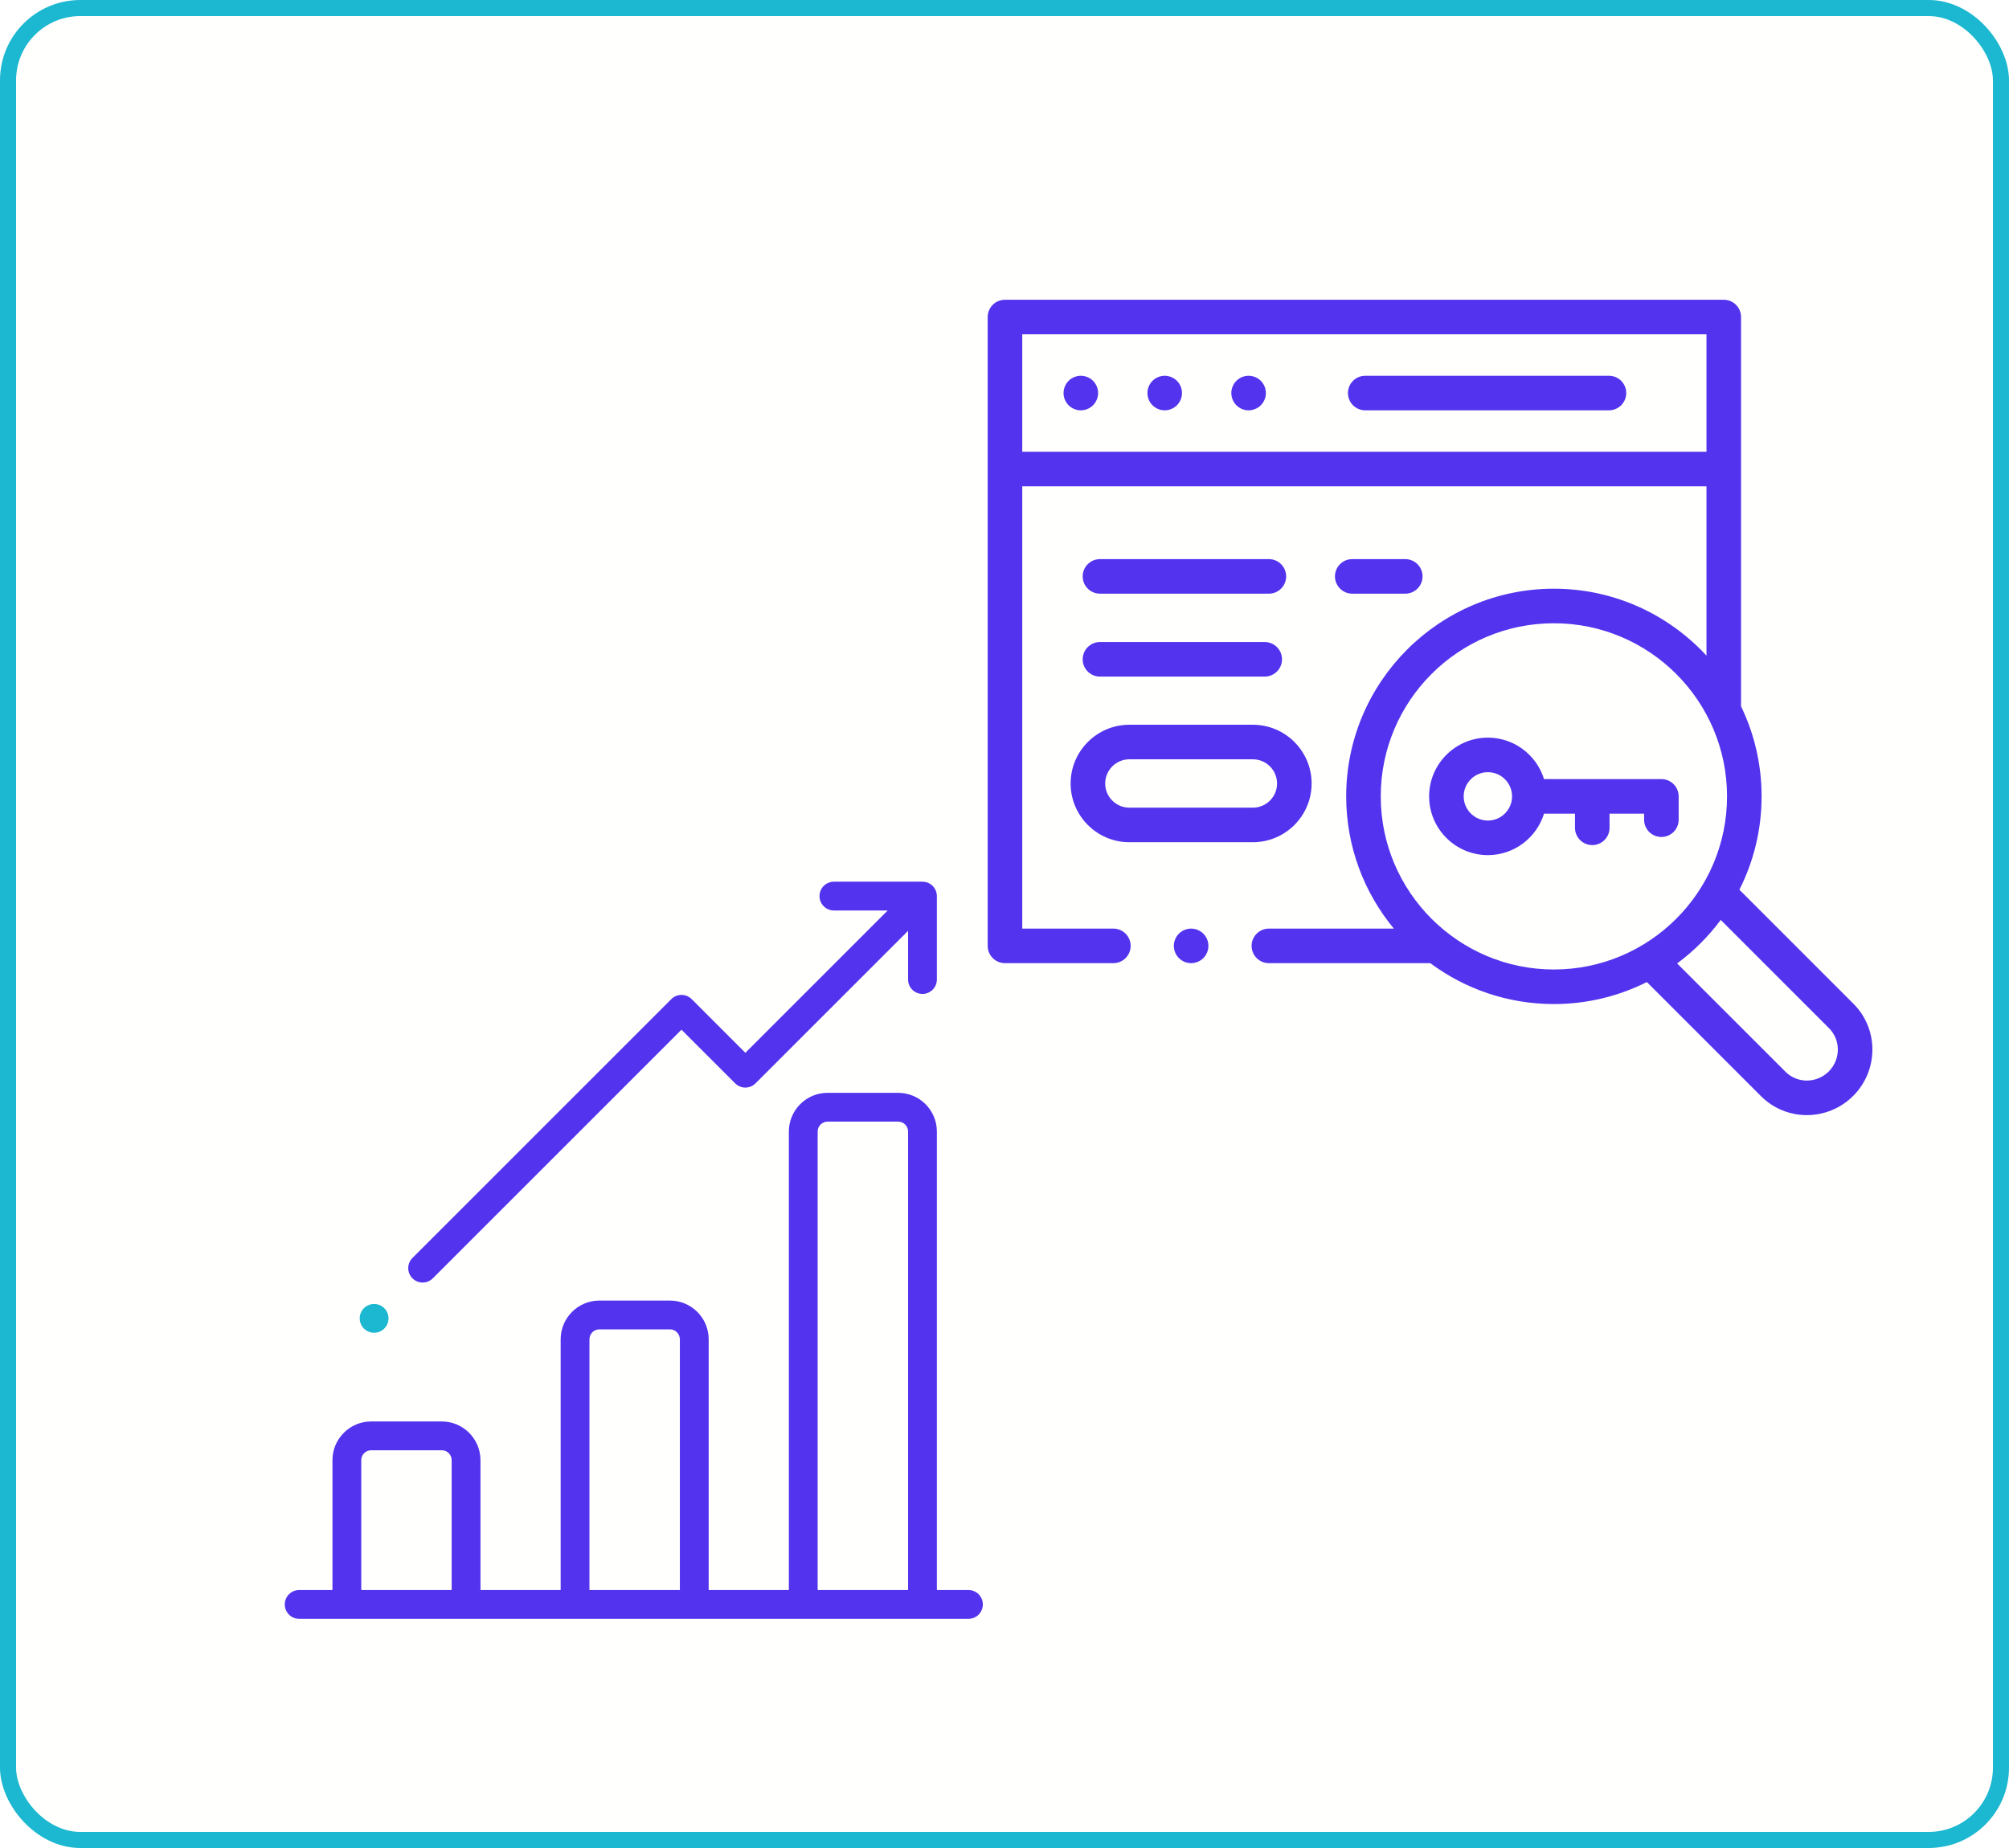 <svg width="250" height="230" viewBox="0 0 250 230" fill="none" xmlns="http://www.w3.org/2000/svg">
<rect x="1" y="1" width="248" height="228" rx="9" fill="#FFFFFE"/>
<g clip-path="url(#clip0)">
<path d="M120.514 197.893H116.584V140.829C116.584 138.173 114.423 136.012 111.767 136.012H102.983C100.327 136.012 98.166 138.173 98.166 140.829V197.893H88.187V166.684C88.187 164.028 86.026 161.867 83.37 161.867H74.585C71.929 161.867 69.769 164.028 69.769 166.684V197.893H59.789V181.73C59.789 179.074 57.628 176.913 54.972 176.913H46.188C43.532 176.913 41.371 179.074 41.371 181.73V197.893H37.229C36.239 197.893 35.437 198.696 35.437 199.685C35.437 200.675 36.239 201.477 37.229 201.477H120.514C121.504 201.477 122.306 200.675 122.306 199.685C122.306 198.696 121.504 197.893 120.514 197.893ZM56.205 197.893H44.955V181.73C44.955 181.05 45.508 180.497 46.188 180.497H54.972C55.652 180.497 56.205 181.05 56.205 181.73V197.893ZM84.603 197.893H73.352V166.684C73.352 166.004 73.905 165.45 74.585 165.45H83.37C84.049 165.45 84.603 166.004 84.603 166.684V197.893ZM113 197.893H101.75V140.829C101.75 140.149 102.303 139.596 102.983 139.596H111.767C112.447 139.596 113 140.149 113 140.829V197.893Z" fill="#5333ED"/>
<path d="M116.58 111.618C116.605 111.129 116.433 110.632 116.059 110.259C115.686 109.885 115.189 109.713 114.7 109.738C114.671 109.737 114.642 109.734 114.613 109.734H103.772C102.783 109.734 101.98 110.536 101.98 111.526C101.98 112.515 102.783 113.318 103.772 113.318H110.466L92.752 131.032L86.072 124.352C85.736 124.016 85.281 123.827 84.805 123.827C84.33 123.827 83.874 124.016 83.538 124.352L51.326 156.564C50.627 157.263 50.627 158.398 51.326 159.098C51.676 159.448 52.135 159.622 52.593 159.622C53.052 159.622 53.511 159.448 53.86 159.098L84.805 128.152L91.485 134.832C92.185 135.532 93.32 135.532 94.02 134.832L113 115.852V121.91C113 122.9 113.803 123.702 114.792 123.702C115.782 123.702 116.584 122.9 116.584 121.91V111.705C116.584 111.676 116.581 111.647 116.58 111.618Z" fill="#5333ED"/>
<path d="M46.554 165.874C47.543 165.874 48.346 165.072 48.346 164.083C48.346 163.093 47.543 162.291 46.554 162.291C45.564 162.291 44.762 163.093 44.762 164.083C44.762 165.072 45.564 165.874 46.554 165.874Z" fill="#1CB7D0"/>
</g>
<g clip-path="url(#clip1)" filter="url(#filter0_d)">
<path d="M200.219 42.768H169.889C168.702 42.768 167.739 43.73 167.739 44.918C167.739 46.105 168.702 47.068 169.889 47.068H200.219C201.406 47.068 202.369 46.105 202.369 44.918C202.369 43.73 201.406 42.768 200.219 42.768Z" fill="#5333ED"/>
<path d="M144.937 42.767C144.371 42.767 143.817 42.998 143.417 43.398C143.017 43.797 142.787 44.352 142.787 44.918C142.787 45.485 143.016 46.038 143.417 46.438C143.817 46.838 144.371 47.068 144.937 47.068C145.502 47.068 146.057 46.838 146.457 46.438C146.857 46.038 147.087 45.483 147.087 44.918C147.087 44.352 146.857 43.797 146.457 43.398C146.057 42.998 145.502 42.767 144.937 42.767V42.767Z" fill="#5333ED"/>
<path d="M134.498 42.767C133.932 42.767 133.377 42.998 132.978 43.398C132.578 43.797 132.347 44.352 132.347 44.918C132.347 45.483 132.577 46.038 132.978 46.438C133.377 46.838 133.932 47.068 134.498 47.068C135.065 47.068 135.618 46.838 136.018 46.438C136.418 46.038 136.648 45.483 136.648 44.918C136.648 44.352 136.418 43.797 136.018 43.398C135.618 42.998 135.065 42.767 134.498 42.767Z" fill="#5333ED"/>
<path d="M155.376 42.767C154.81 42.767 154.256 42.998 153.856 43.398C153.456 43.797 153.226 44.352 153.226 44.918C153.226 45.483 153.455 46.038 153.856 46.438C154.256 46.838 154.81 47.068 155.376 47.068C155.941 47.068 156.496 46.838 156.896 46.438C157.296 46.038 157.526 45.483 157.526 44.918C157.526 44.352 157.296 43.797 156.896 43.398C156.496 42.998 155.941 42.767 155.376 42.767Z" fill="#5333ED"/>
<path d="M230.65 120.932L216.451 106.733C218.217 103.238 219.213 99.291 219.213 95.116C219.213 91.103 218.294 87.301 216.655 83.909V35.457C216.655 34.27 215.692 33.307 214.505 33.307H125.058C123.871 33.307 122.908 34.27 122.908 35.457V113.723C122.908 114.91 123.871 115.873 125.058 115.873H138.547C139.735 115.873 140.698 114.91 140.698 113.723C140.698 112.536 139.735 111.573 138.547 111.573H127.209V56.529H212.355V77.6C207.629 72.48 200.866 69.269 193.366 69.269C179.114 69.269 167.52 80.864 167.52 95.116C167.52 101.363 169.748 107.1 173.451 111.573H157.899C156.712 111.573 155.749 112.536 155.749 113.723C155.749 114.911 156.712 115.873 157.899 115.873H177.983C182.285 119.069 187.608 120.963 193.366 120.963C197.523 120.963 201.453 119.975 204.936 118.224L219.148 132.435C220.715 134.002 222.776 134.785 224.841 134.785C226.926 134.785 229.016 133.987 230.609 132.395C233.781 129.223 233.799 124.081 230.65 120.932V120.932ZM127.209 52.228V37.607H212.355V52.228H127.209ZM171.82 95.116C171.82 83.235 181.485 73.569 193.366 73.569C205.247 73.569 214.913 83.235 214.913 95.116C214.913 106.996 205.247 116.662 193.366 116.662C181.485 116.662 171.82 106.996 171.82 95.116V95.116ZM227.569 129.354C226.075 130.848 223.661 130.867 222.189 129.394L208.702 115.908C210.767 114.381 212.598 112.554 214.129 110.492L227.609 123.973C229.082 125.445 229.063 127.859 227.569 129.354Z" fill="#5333ED"/>
<path d="M140.54 100.822H155.907C159.938 100.822 163.218 97.543 163.218 93.512C163.218 89.481 159.938 86.201 155.907 86.201H140.54C136.508 86.201 133.229 89.481 133.229 93.512C133.229 97.543 136.508 100.822 140.54 100.822V100.822ZM140.54 90.501H155.907C157.567 90.501 158.917 91.852 158.917 93.512C158.917 95.171 157.567 96.522 155.907 96.522H140.54C138.88 96.522 137.529 95.171 137.529 93.512C137.529 91.852 138.88 90.501 140.54 90.501V90.501Z" fill="#5333ED"/>
<path d="M136.88 80.208H157.382C158.57 80.208 159.533 79.245 159.533 78.058C159.533 76.87 158.57 75.907 157.382 75.907H136.88C135.693 75.907 134.73 76.87 134.73 78.058C134.73 79.245 135.693 80.208 136.88 80.208Z" fill="#5333ED"/>
<path d="M136.88 69.887H157.899C159.086 69.887 160.049 68.924 160.049 67.737C160.049 66.549 159.086 65.587 157.899 65.587H136.88C135.693 65.587 134.73 66.549 134.73 67.737C134.73 68.924 135.693 69.887 136.88 69.887V69.887Z" fill="#5333ED"/>
<path d="M174.87 69.887C176.058 69.887 177.021 68.924 177.021 67.737C177.021 66.549 176.058 65.587 174.87 65.587H168.274C167.086 65.587 166.123 66.549 166.123 67.737C166.123 68.924 167.086 69.887 168.274 69.887H174.87Z" fill="#5333ED"/>
<path d="M208.893 95.115C208.893 93.928 207.93 92.965 206.742 92.965H192.138C191.218 89.98 188.434 87.805 185.151 87.805C181.12 87.805 177.84 91.084 177.84 95.115C177.84 99.147 181.12 102.426 185.151 102.426C188.434 102.426 191.218 100.251 192.138 97.266H195.992V99.028C195.992 100.215 196.955 101.178 198.142 101.178C199.329 101.178 200.292 100.215 200.292 99.028V97.266H204.592V98.02C204.592 99.207 205.555 100.17 206.742 100.17C207.93 100.17 208.893 99.207 208.893 98.02V95.115ZM185.151 98.126C183.491 98.126 182.141 96.775 182.141 95.115C182.141 93.455 183.491 92.105 185.151 92.105C186.811 92.105 188.161 93.455 188.161 95.115C188.161 96.775 186.811 98.126 185.151 98.126Z" fill="#5333ED"/>
<path d="M148.222 111.573C147.656 111.573 147.104 111.803 146.704 112.203C146.302 112.602 146.072 113.157 146.072 113.723C146.072 114.288 146.302 114.843 146.704 115.243C147.102 115.643 147.656 115.873 148.222 115.873C148.79 115.873 149.345 115.643 149.744 115.243C150.144 114.843 150.374 114.288 150.374 113.723C150.374 113.157 150.144 112.602 149.744 112.203C149.342 111.803 148.79 111.573 148.222 111.573Z" fill="#5333ED"/>
</g>
<rect x="1" y="1" width="248" height="228" rx="9" stroke="#1CB7D0" stroke-width="2"/>
<defs>
<filter id="filter0_d" x="122.908" y="29" width="110.092" height="114.092" filterUnits="userSpaceOnUse" color-interpolation-filters="sRGB">
<feFlood flood-opacity="0" result="BackgroundImageFix"/>
<feColorMatrix in="SourceAlpha" type="matrix" values="0 0 0 0 0 0 0 0 0 0 0 0 0 0 0 0 0 0 127 0" result="hardAlpha"/>
<feOffset dy="4"/>
<feComposite in2="hardAlpha" operator="out"/>
<feColorMatrix type="matrix" values="0 0 0 0 0.325 0 0 0 0 0.2 0 0 0 0 0.929 0 0 0 1 0"/>
<feBlend mode="normal" in2="BackgroundImageFix" result="effect1_dropShadow"/>
<feBlend mode="normal" in="SourceGraphic" in2="effect1_dropShadow" result="shape"/>
</filter>
<clipPath id="clip0">
<rect width="91.743" height="91.743" fill="white" transform="translate(33 109.734)"/>
</clipPath>
<clipPath id="clip1">
<rect width="110.092" height="110.092" fill="white" transform="translate(122.908 29)"/>
</clipPath>
</defs>
</svg>
